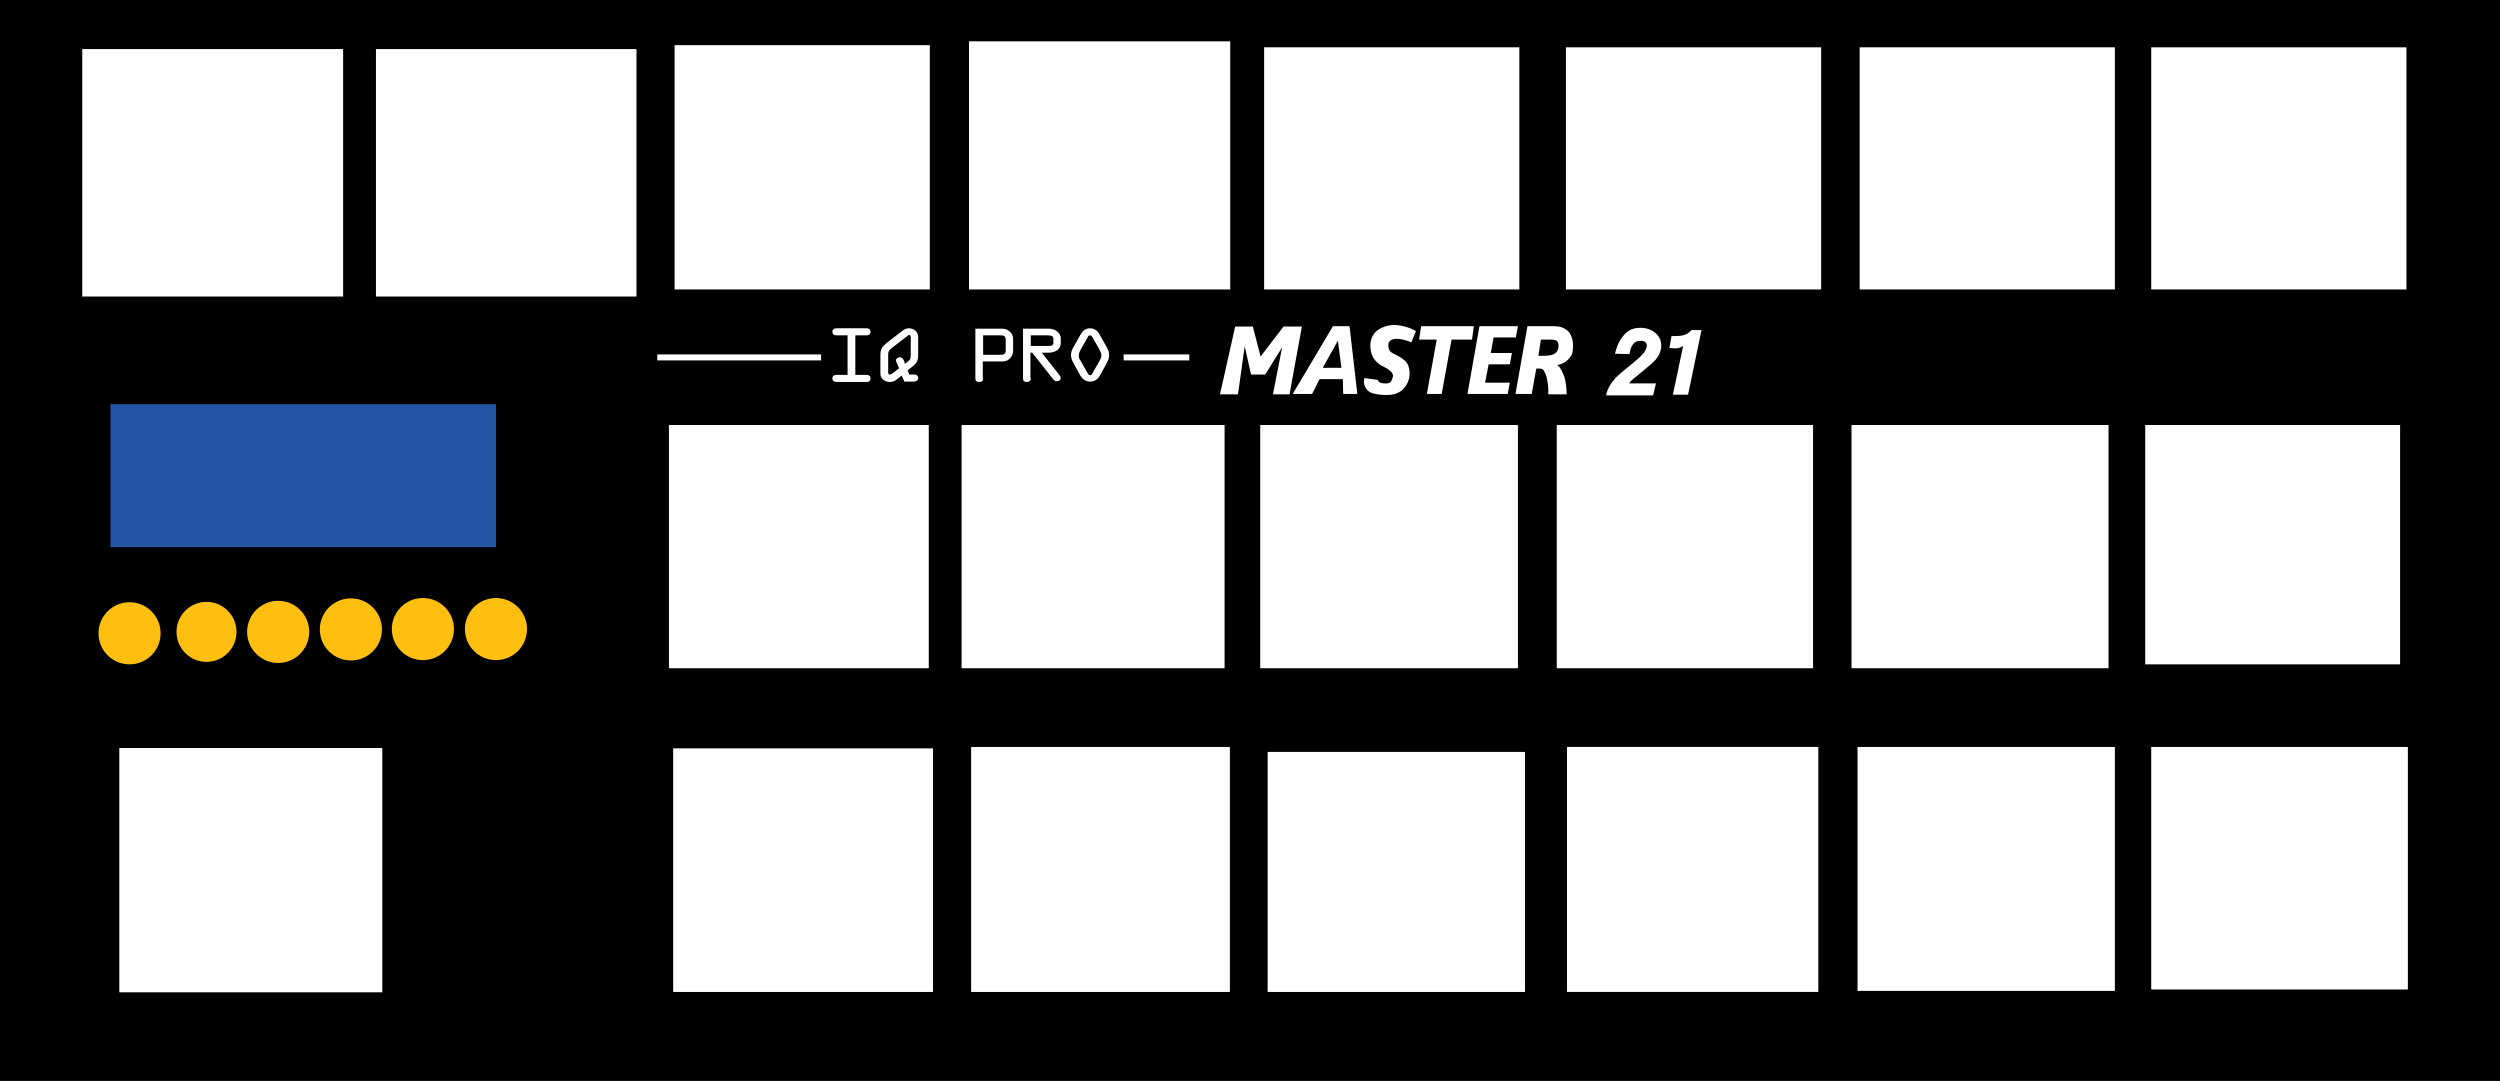 <svg version="1.1" id="Layer_1" x="0" y="0" xml:space="preserve" width="708.2" height="306.2" xmlns="http://www.w3.org/2000/svg"><style type="text/css" id="style2">.st0{fill:#fff}.st2{fill:#febf10}.st3{fill:none}.st4{enable-background:new}</style><path id="rect4" d="M0 0h708.2v306.2H0z"/><path class="st0" id="key-1" d="M23.3 13.9h73.9V84H23.3z"/><path class="st0" id="key-2" d="M106.5 13.9h73.8V84h-73.8z"/><path class="st0" id="key-3" d="M191.1 12.8h72.3V82h-72.3z"/><path class="st0" id="key-4" d="M274.5 11.7h74V82h-74z"/><path class="st0" id="key-5" d="M358.1 13.4h72.3V82h-72.3z"/><path class="st0" id="key-6" d="M443.6 13.4h72.3V82h-72.3z"/><path class="st0" id="key-7" d="M526.8 13.4h72.3V82h-72.3z"/><path class="st0" id="key-8" d="M609.4 13.4h72.3V82h-72.3z"/><path class="st0" id="key-9" d="M189.5 120.4h73.6v68.9h-73.6z"/><path class="st0" id="key-10" d="M272.4 120.4h74.5v68.9h-74.5z"/><path class="st0" id="key-11" d="M357 120.4h73v68.9h-73z"/><path class="st0" id="key-12" d="M441 120.4h72.6v68.9H441z"/><path class="st0" id="key-13" d="M524.5 120.4h72.8v68.9h-72.8z"/><path class="st0" id="key-14" d="M607.7 120.4h72.2v67.8h-72.2z"/><path class="st0" id="key-15" d="M190.7 212h73.6v69h-73.6z"/><path class="st0" id="key-21" d="M33.8 211.9h74.5v69.2H33.8z"/><path class="st0" id="key-16" d="M275.1 211.6h73.3V281h-73.3z"/><path class="st0" id="key-17" d="M359.1 213H432v68h-72.9z"/><path class="st0" id="key-18" d="M443.9 211.6h71.2V281h-71.2z"/><path class="st0" id="key-19" d="M526.2 211.6h72.9v69.1h-72.9z"/><path class="st0" id="key-20" d="M609.4 211.6h72.7v68.7h-72.7z"/><path id="rect48" fill="#2356a7" d="M31.3 114.5h109.2V155H31.3z"/><circle class="st2" cx="36.7" cy="179.4" r="8.8" id="circle50"/><circle class="st2" cx="58.5" cy="179" r="8.5" id="circle52"/><circle class="st2" cx="78.8" cy="179" r="8.8" id="circle54"/><circle class="st2" cx="99.4" cy="178.3" r="8.8" id="circle56"/><circle class="st2" cx="119.8" cy="178.2" r="8.8" id="circle58"/><circle class="st2" cx="140.5" cy="178.2" r="8.8" id="circle60"/><path class="st3" id="rect62" d="M235.3 110.2h88.8v18.7h-88.8z"/><g class="st4" id="g74" transform="translate(-45.4 -152.6)"><path class="st0" d="M287.7 258.8h3.2c.6 0 1.1.3 1.1 1s-.5 1-1.1 1h-8.6c-.6 0-1.1-.3-1.1-1s.5-1 1.1-1h3.2v-11.2h-3.2c-.6 0-1.1-.3-1.1-1s.5-1 1.1-1h8.6c.6 0 1.1.3 1.1 1s-.5 1-1.1 1h-3.2z" id="path64"/><path class="st0" d="M300.8 259l-1.4 1.1c-.6.5-1.1.7-2 .7-.7 0-1.4-.3-1.9-.7-.6-.6-.7-1.1-.7-1.9V253c0-1.4.6-2.3 1.7-3.2l4.4-3.4c.6-.4 1.1-.8 1.9-.8 1.7 0 2.7 1.1 2.7 2.5v5.1c0 1.5-.4 2.3-1.7 3.3l-1.3 1 .5 1.2h1.3c.7 0 1.2.3 1.2 1 0 .8-.7 1-1.4 1h-2.5zm.9-3.3l.5-.4c1-.7 1.2-1 1.2-2.2v-4.8c0-.3 0-.8-.4-.8-.3 0-.4.2-.6.3l-4.4 3.4c-.7.6-1 .9-1 1.8v5c0 .3 0 .7.5.7.2 0 .5-.2.7-.3l1.9-1.5-.6-1.3c-.1-.3-.3-.6-.3-.9 0-.5.5-.9 1.1-.9.8 0 1 .7 1.3 1.2z" id="path66"/><path class="st0" d="M323.9 259.8c0 .6-.3 1-1.1 1s-1.1-.3-1.1-1v-14.1h7.2c1 0 1.7.1 2.5.8.9.8 1 1.5 1 2.5v2.6c0 1-.1 1.7-.9 2.5-.8.9-1.7.9-2.9.9h-4.8v4.8zm0-6.7h4.8c1.3 0 1.6-.3 1.6-1.4V249c0-1.1-.3-1.4-1.6-1.4h-4.8z" id="path68"/><path class="st0" d="M337.4 259.8c0 .6-.3 1-1.1 1s-1.1-.3-1.1-1v-14.1h7.3c1.7 0 3.4 1.1 3.4 2.8v1.3c0 1.8-1.7 2.7-3.4 2.7h-2l4.9 6.2c.2.3.5.7.5 1 0 .5-.5.9-1.1.9-.4 0-.7-.2-1-.5l-6-7.6h-.5v7.3zm0-9.2h4.8c.6 0 1.6 0 1.6-.8v-1.3c0-.8-.9-.9-1.5-.9h-4.9z" id="path70"/><path class="st0" d="M359 251.1c.4.8.6 1.3.6 2.1 0 .9-.3 1.5-.7 2.3l-2 3.6c-.5.9-1.4 1.6-2.7 1.6-1.3 0-2.1-.7-2.7-1.6l-2-3.6c-.4-.8-.7-1.4-.7-2.3 0-.8.2-1.4.6-2.1l2.2-3.9c.5-.9 1.4-1.6 2.6-1.6 1.2 0 2.1.7 2.6 1.6zm-4.1-2.9c-.2-.3-.3-.6-.7-.6-.5 0-.6.3-.7.6l-2 3.5c-.3.6-.5.9-.5 1.6 0 .5.1.9.4 1.3l2.1 3.7c.2.3.3.6.7.6.4 0 .6-.3.7-.6l2.1-3.7c.2-.4.4-.8.4-1.3 0-.6-.2-1-.5-1.6z" id="path72"/></g><path class="st3" id="rect76" d="M345 107h181.8v25.1H345z"/><g class="st4" id="g94" transform="translate(-45.4 -152.6)"><path class="st0" d="M507 252.9l-4.1-.1c.2-.9.8-3.2 2.2-4.9 1.3-1.6 2.6-2.3 4.3-2.4 1.7-.2 3.6.3 4.8 1.3 1.2 1 1.8 2.2 1.8 3.7 0 .8-.2 1.5-.5 2.3-.4.8-.9 1.6-1.8 2.4-.6.6-1.6 1.4-2.9 2.5-1.3 1.1-2.2 1.8-2.7 2.2-.5.4-.9.8-1.2 1.3h7.6l-.8 3.4h-13.3c.1-.9.5-1.8 1-2.7.5-.9 1.1-1.6 1.8-2.4.7-.7 2.1-1.9 4.1-3.5 1.5-1.2 2.4-2 2.8-2.4.7-.7 1.2-1.3 1.4-1.8.3-.5.4-.9.4-1.3 0-.6-.4-1.6-2.2-1.3-2 .1-2.5 2.5-2.7 3.7z" id="path78"/><path class="st0" d="M403.8 258.7h-4l-1.8-8-1.9 13.6H391l4.3-19.2h5l2.2 8.5 6.5-8.5h5.2l-3.5 19.2H406l2.6-13.3z" id="path80"/><path class="st0" d="M425.8 260h-6.6l-2.1 4.2h-5.5L423 245h4.7l2.2 19.2h-4zm-.4-3.2l-1-7.7-4.3 7.7z" id="path82"/><path class="st0" d="M435.7 260.2s0 1.2 2.7 1c1.1-.1 1.3-.9 1.6-2 .2-1.1-1.5-2.2-2.8-2.8-1.3-.6-3.1-2-3.5-4.5-.4-2.5.3-4.1 1.3-5.2 1-1.1 3.6-2.3 6.1-2 3.3.3 5.4 1.7 5.4 1.7l-1.3 3.2s-2.1-1-3.9-1c-1.7-.1-2.5.6-2.6 1.5-.1.9.1 2 1.3 2.6 1.9.9 3.1 1.7 3.6 2.3.8.9 1.1 2 1.1 3.4 0 1.7-.6 3.1-1.7 4.3-1.1 1.2-2.7 1.8-4.8 1.8-1.4 0-3.6-.2-4.7-.8-1-.6-2.1-1.9-1.6-4z" id="path84"/><path class="st0" d="M453.8 264.2h-4.2l2.8-15.4h-5l.6-3.8h14.9l-.5 3.8h-5.8z" id="path86"/><path class="st0" d="M461.1 264.2l3.4-19.2h10.9l-.6 3.2h-6.3l-.8 4.4h6l-.6 3.2h-6l-1 5.2h7l-.6 3.2z" id="path88"/><path class="st0" d="M479.3 264.2h-4.6l3.4-19.2h7.2c1.2 0 2.2.1 2.9.5.7.3 1.6.9 2 1.7.4.8.8 1.7.8 3 0 1.6 0 2.6-.9 3.7s-1.9 1.8-3.6 2.1c.5.3.9.7 1.8 2.7s.9 5.6.9 5.6H484c.1-1.2-.1-3.3-.4-4.5-.2-1.2-.9-2.4-1.2-2.6-.3-.2-.9-.2-1.7-.2h-.1zm1.9-10.8h.6c1.8 0 3-.1 3.6-.4.6-.3 1.5-.9 1.5-2.3 0-.7-.1-1.3-.6-1.6-.3-.2-.9-.3-1.9-.3h-2.5z" id="path90"/><path class="st0" d="M518.3 251.2l.6-3.4c2.4 0 4 .1 5.7-1.7h2.8l-3.8 18.3h-4.3l2.9-13.8c-.7.5-1.6.7-2.1.7s-1.8-.1-1.8-.1z" id="path92"/></g><path class="st0" id="rect96" d="M186.2 100.4h46.4v1.7h-46.4z"/><path class="st0" id="rect98" d="M318.3 100.4h18.6v1.7h-18.6z"/></svg>